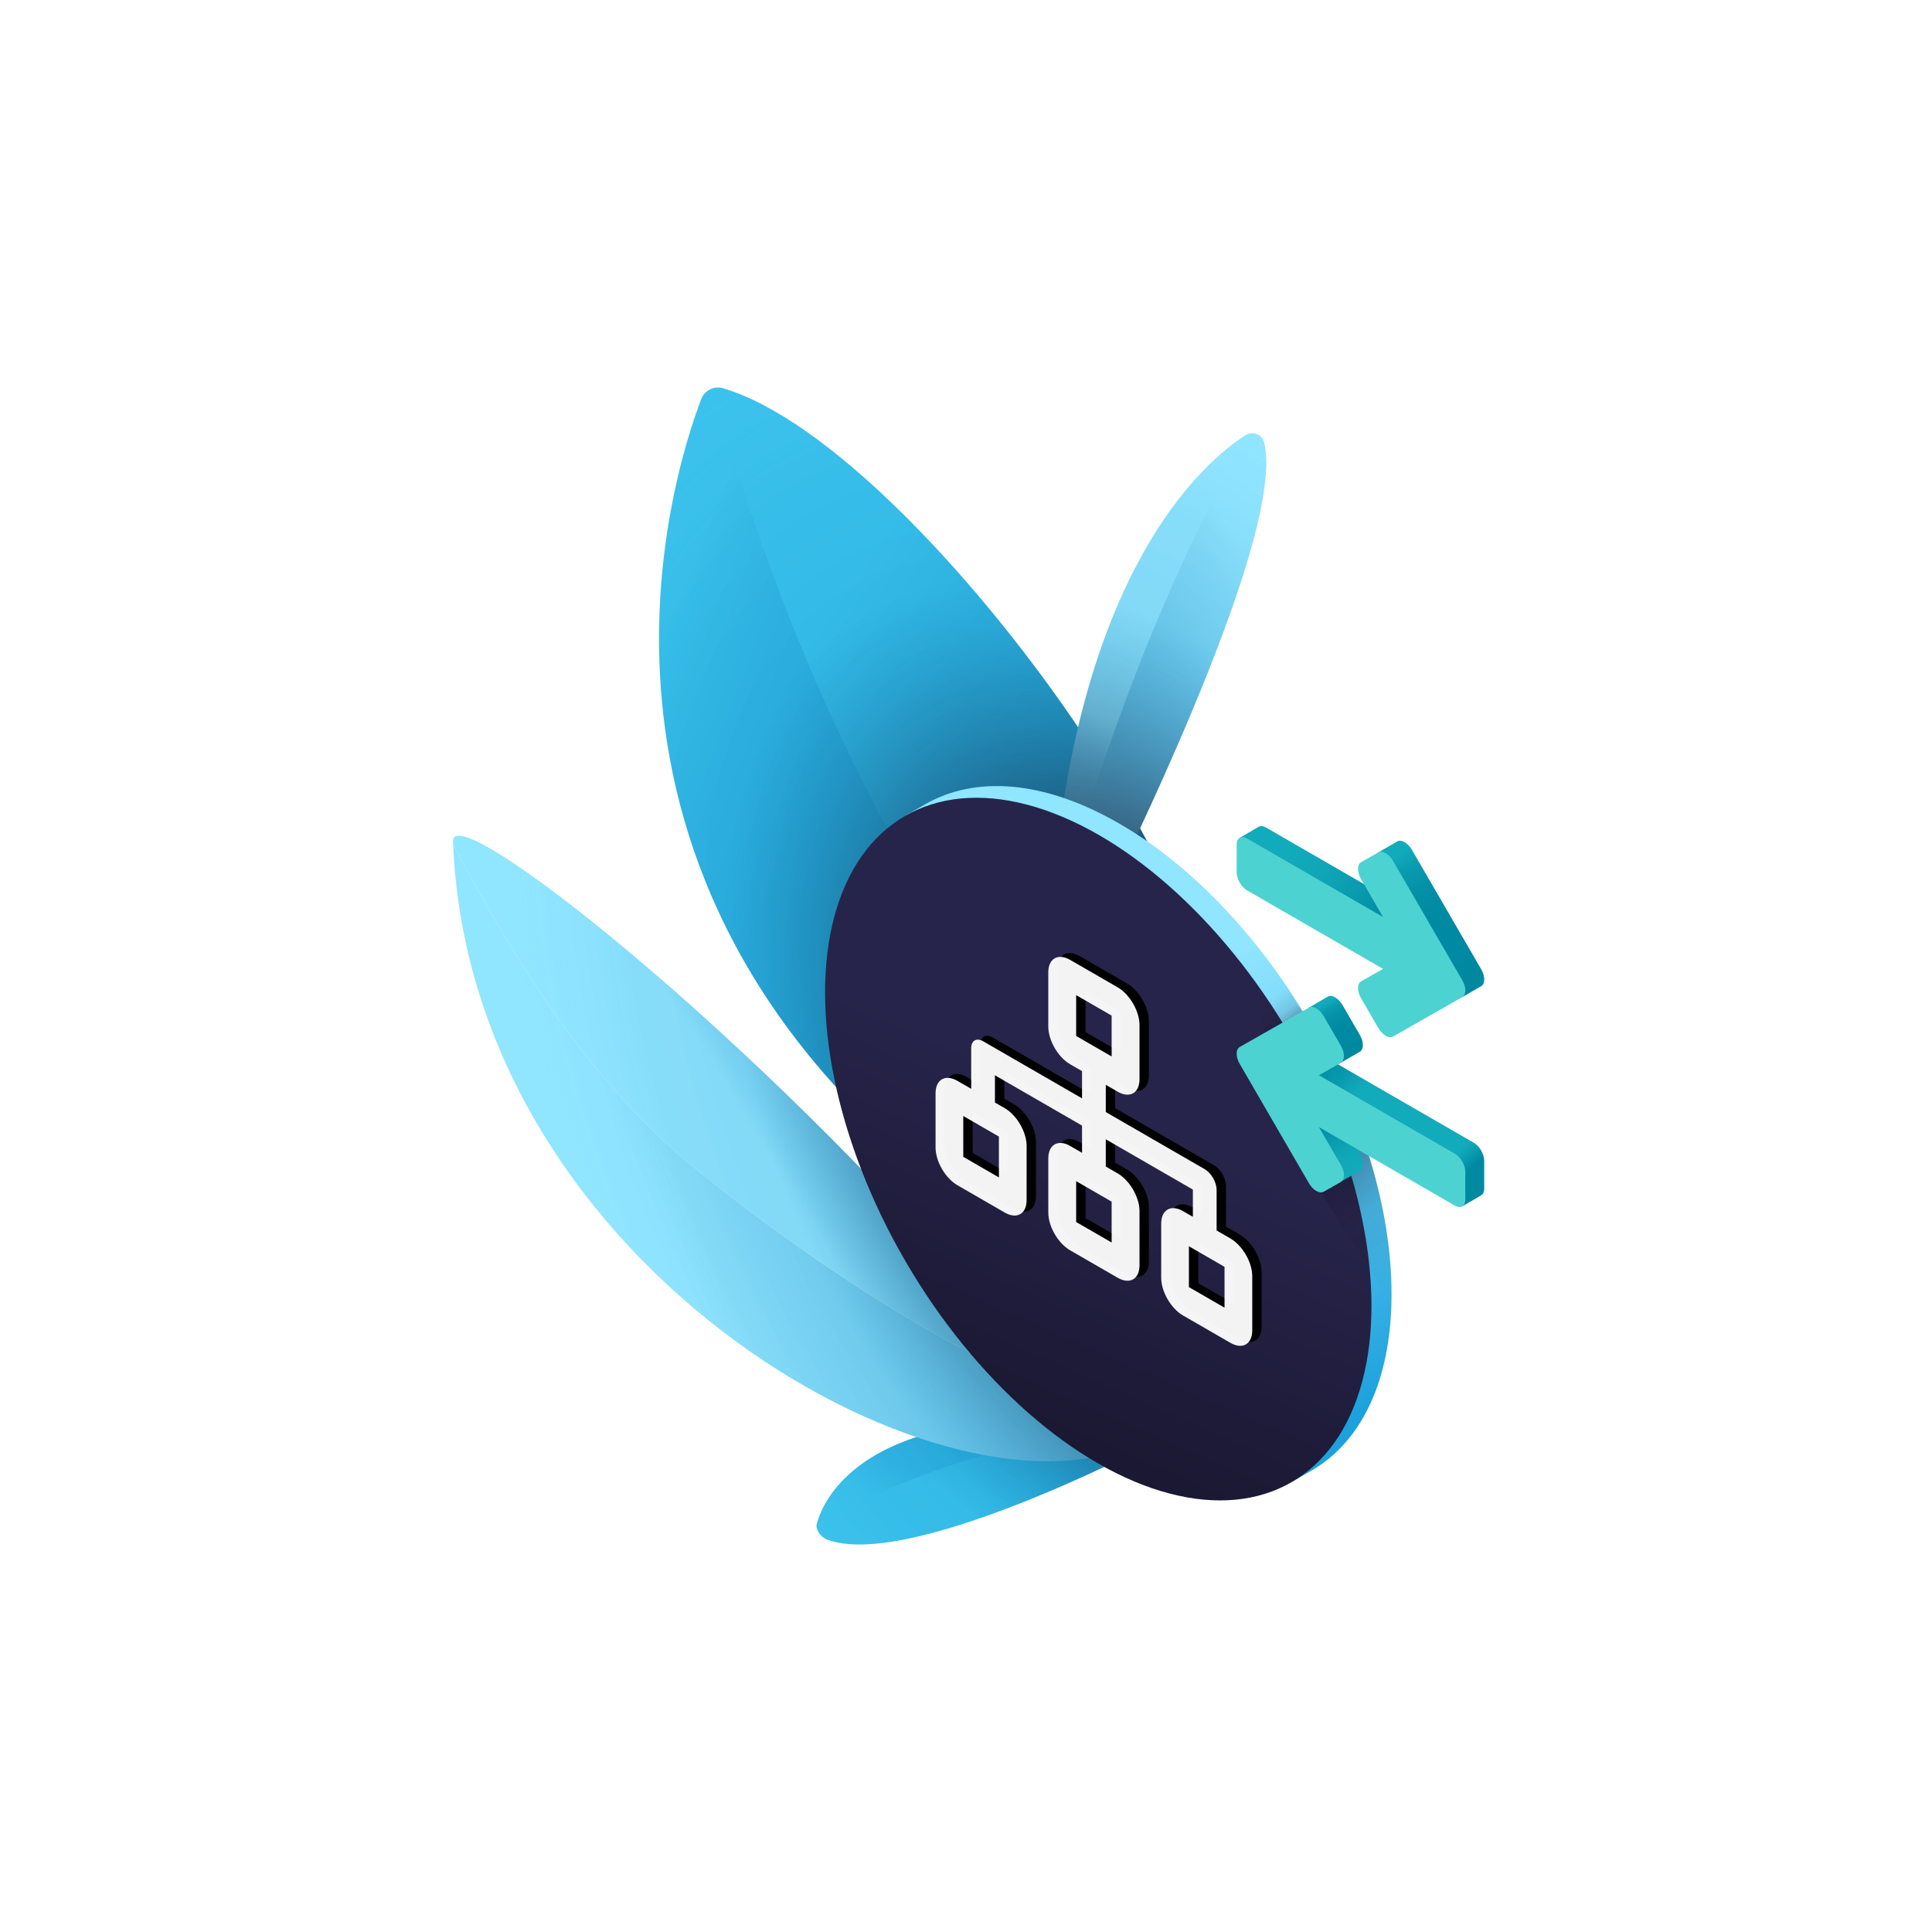 <?xml version="1.0" encoding="UTF-8"?><svg xmlns="http://www.w3.org/2000/svg" xmlns:xlink="http://www.w3.org/1999/xlink" viewBox="0 0 2500 2500"><defs><style>.cls-1{fill:url(#linear-gradient-12);}.cls-1,.cls-2,.cls-3,.cls-4,.cls-5,.cls-6,.cls-7,.cls-8,.cls-9,.cls-10,.cls-11,.cls-12,.cls-13,.cls-14,.cls-15,.cls-16,.cls-17,.cls-18,.cls-19,.cls-20,.cls-21{stroke-width:0px;}.cls-2{fill:url(#Degradado_sin_nombre_14);}.cls-3{fill:url(#linear-gradient);}.cls-4{fill:url(#Degradado_sin_nombre_13);}.cls-5{fill:url(#linear-gradient-6);}.cls-22{filter:url(#AI_DesenfoqueGaussiano_4);}.cls-23{isolation:isolate;}.cls-7{fill:url(#linear-gradient-11);}.cls-8{fill:url(#linear-gradient-5);}.cls-24{mix-blend-mode:hard-light;}.cls-9{fill:url(#linear-gradient-13);}.cls-10{fill:url(#linear-gradient-14);}.cls-11{fill:url(#linear-gradient-2);}.cls-12{fill:url(#Nueva_muestra_de_degradado_69);}.cls-13{fill:url(#linear-gradient-7);}.cls-14{fill:url(#linear-gradient-3);}.cls-15{fill:url(#linear-gradient-9);}.cls-16{fill:#4dd2d2;}.cls-17{fill:url(#linear-gradient-8);}.cls-18{fill:url(#linear-gradient-10);}.cls-19{fill:url(#Degradado_sin_nombre_5);}.cls-20{fill:url(#linear-gradient-4);}.cls-21{fill:rgba(255,255,255,.95);}</style><linearGradient id="linear-gradient" x1="1200.47" y1="1989.3" x2="1315.31" y2="1837.35" gradientUnits="userSpaceOnUse"><stop offset="0" stop-color="#39c2ec"/><stop offset=".17" stop-color="#34bae6"/><stop offset=".57" stop-color="#2cafde"/><stop offset="1" stop-color="#2aacdc"/></linearGradient><linearGradient id="linear-gradient-2" x1="1249.6" y1="1952.37" x2="1378.58" y2="1761.54" xlink:href="#linear-gradient"/><linearGradient id="linear-gradient-3" x1="844.33" y1="1559.87" x2="1183.57" y2="1413.22" gradientUnits="userSpaceOnUse"><stop offset="0" stop-color="#90e5ff"/><stop offset="1" stop-color="#65c2e7"/></linearGradient><linearGradient id="linear-gradient-4" x1="986.27" y1="1482.69" x2="1161.19" y2="1373.15" gradientUnits="userSpaceOnUse"><stop offset="0" stop-color="#90e5ff"/><stop offset=".11" stop-color="#86ddf9"/><stop offset=".39" stop-color="#73ceef"/><stop offset=".68" stop-color="#68c4e9"/><stop offset="1" stop-color="#65c2e7"/></linearGradient><linearGradient id="linear-gradient-5" x1="816.04" y1="927.44" x2="1233.02" y2="1088.22" xlink:href="#linear-gradient"/><linearGradient id="linear-gradient-6" x1="1024.45" y1="858.31" x2="1334.89" y2="1072.78" gradientUnits="userSpaceOnUse"><stop offset="0" stop-color="#39c2ec"/><stop offset="1" stop-color="#2aacdc"/></linearGradient><linearGradient id="linear-gradient-7" x1="1444.35" y1="939.89" x2="1382.51" y2="1065.34" xlink:href="#linear-gradient-4"/><linearGradient id="linear-gradient-8" x1="1663.67" y1="797.75" x2="1324.43" y2="1015.07" xlink:href="#linear-gradient-4"/><radialGradient id="Degradado_sin_nombre_14" cx="1509.72" cy="1460.19" fx="1509.72" fy="1460.19" r="718.34" gradientTransform="translate(-981.61 194.01) rotate(-30.36) scale(1 1.61)" gradientUnits="userSpaceOnUse"><stop offset=".34" stop-color="#141226" stop-opacity=".6"/><stop offset=".67" stop-color="#0071b0" stop-opacity=".1"/><stop offset=".83" stop-color="#1e89c0" stop-opacity=".08"/><stop offset=".97" stop-color="#79d2f2" stop-opacity=".02"/><stop offset="1" stop-color="#90e5ff" stop-opacity="0"/></radialGradient><linearGradient id="Nueva_muestra_de_degradado_69" x1="-6721.01" y1="-6126.85" x2="-6980.3" y2="-5576.09" gradientTransform="translate(-5239.74 7415.42) rotate(-180) scale(1 -1)" gradientUnits="userSpaceOnUse"><stop offset="0" stop-color="#90e5ff"/><stop offset="1" stop-color="#1da1dc"/></linearGradient><linearGradient id="Degradado_sin_nombre_13" x1="-6264.73" y1="-5025.08" x2="-7055.41" y2="-6828.24" gradientTransform="translate(-7316.73 3265.91) rotate(-149.84) scale(1 -1)" gradientUnits="userSpaceOnUse"><stop offset=".21" stop-color="#141226"/><stop offset=".53" stop-color="#27244b"/><stop offset=".98" stop-color="#27244b"/><stop offset="1" stop-color="#27244b"/></linearGradient><linearGradient id="linear-gradient-9" x1="1626.88" y1="1306.73" x2="1654.27" y2="1342.95" gradientUnits="userSpaceOnUse"><stop offset="0" stop-color="#141226" stop-opacity="0"/><stop offset="0" stop-color="#141226" stop-opacity="0"/><stop offset=".52" stop-color="#141226" stop-opacity=".1"/><stop offset=".87" stop-color="#141226" stop-opacity=".3"/></linearGradient><linearGradient id="linear-gradient-10" x1="1845.8" y1="1622.54" x2="1729.18" y2="1490.03" gradientUnits="userSpaceOnUse"><stop offset="0" stop-color="#141226" stop-opacity="0"/><stop offset="0" stop-color="#141226" stop-opacity="0"/><stop offset=".52" stop-color="#141226" stop-opacity=".1"/><stop offset=".85" stop-color="#141226" stop-opacity=".3"/></linearGradient><filter id="AI_DesenfoqueGaussiano_4"><feGaussianBlur stdDeviation="4"/></filter><linearGradient id="linear-gradient-11" x1="1719.15" y1="1451.83" x2="1774.51" y2="1563.73" gradientUnits="userSpaceOnUse"><stop offset="0" stop-color="#0088a1"/><stop offset="0" stop-color="#0088a1"/><stop offset=".2" stop-color="#0a9baf"/><stop offset=".39" stop-color="#10a7b8"/><stop offset=".58" stop-color="#12abbb"/></linearGradient><linearGradient id="linear-gradient-12" x1="1697.32" y1="1342.42" x2="1876.21" y2="1537.21" gradientUnits="userSpaceOnUse"><stop offset="0" stop-color="#0088a1"/><stop offset=".12" stop-color="#028ca4"/><stop offset=".25" stop-color="#099aae"/><stop offset=".35" stop-color="#12abbb"/><stop offset=".88" stop-color="#12abbb"/><stop offset=".9" stop-color="#12abbb"/><stop offset=".99" stop-color="#028da4"/><stop offset="1" stop-color="#0089a1"/></linearGradient><linearGradient id="linear-gradient-13" x1="1742.83" y1="1382.98" x2="1660.4" y2="1243.91" gradientUnits="userSpaceOnUse"><stop offset="0" stop-color="#0088a1"/><stop offset=".3" stop-color="#0089a2"/><stop offset=".41" stop-color="#0490a7"/><stop offset=".49" stop-color="#0a9cb0"/><stop offset=".54" stop-color="#12abbb"/><stop offset=".59" stop-color="#12abbb"/><stop offset=".59" stop-color="#12abbb"/></linearGradient><linearGradient id="Degradado_sin_nombre_5" x1="1797.33" y1="1192.64" x2="1663.48" y2="1105.18" gradientUnits="userSpaceOnUse"><stop offset="0" stop-color="#0088a1"/><stop offset=".31" stop-color="#0899ad"/><stop offset=".67" stop-color="#0fa6b7"/><stop offset="1" stop-color="#12abbb"/></linearGradient><linearGradient id="linear-gradient-14" x1="1906.56" y1="1313.69" x2="1690.56" y2="949.27" xlink:href="#linear-gradient-13"/></defs><g class="cls-23"><g id="ARTWORK"><g id="Plant2"><path class="cls-3" d="m1056.9,1977.15c108.84-11.79,256.46-87.39,405.92-114.22,4.43-.8-14.33-20.39-9.89-21.15-325.12-31.25-385.24,91.11-396.08,130.08-.44,1.6-.4,3.41.04,5.29Z"/><path class="cls-11" d="m1478.69,1873.73l-22.78-31.66c-1-.1-1.99-.2-2.98-.29-154.31,26.57-301.96,71.42-396.03,135.37,1.37,5.9,6.67,12.41,12.9,14.84,103.84,40.4,408.89-118.25,408.89-118.25Z"/><path class="cls-14" d="m1477.35,1864.2c-237.31,127.69-866.95-213.8-891.02-771.51,74.35,140.53,174.15,306.86,315.65,421.25,209.38,169.24,433.05,297.93,570.21,313.48,14.33,16.13,18.66,29.52,5.16,36.78Z"/><path class="cls-20" d="m1472.19,1827.42c-137.16-15.55-360.83-144.24-570.21-313.48-141.5-114.39-241.3-280.72-315.65-421.25-.07-1.29-.12-2.58-.17-3.87-2.25-59.17,388,245.94,698.67,610.97,0,0,142.56,77.19,187.36,127.63Z"/><path class="cls-8" d="m1433.98,1413.19c-70.03,61.89-177.11,149.61-177.11,149.61-555.81-407.13-389.88-940.2-349.47-1046.45,2.52-6.63,7.79-11.47,14.05-13.65,88,168.83,221.91,593.59,512.53,910.49Z"/><path class="cls-5" d="m1518.57,1338.26c-16.92,6.04-66.54,47.32-118.09,92.87-290.62-316.9-422.69-733.73-479.03-928.43,4.41-1.53,9.32-1.74,14.12-.33,267.21,79.1,741.36,779.32,583,835.88Z"/><path class="cls-13" d="m1618.67,560.66c-37.77,167.02-168.32,422.02-234.33,656.44-1.96,6.95-24.23-11.52-26.15-4.56,24.34-467.19,199.39-614.75,253.45-649.42,2.22-1.42,4.62-2.22,7.03-2.46Z"/><path class="cls-17" d="m1395.49,1235.48l-37.52-18.66c.07-1.43.14-2.86.22-4.28,66.65-241.5,156.29-481.86,260.48-651.88,7.57-.78,15.17,3.96,17.13,12.05,32.71,134.69-240.31,662.77-240.31,662.77Z"/><g class="cls-24"><path class="cls-2" d="m1472.19,1827.42c14.33,16.13,18.66,29.52,5.16,36.78-1.32.71-2.67,1.39-4.02,2.08l5.37,7.46s-305.05,158.65-408.89,118.25c-6.24-2.42-11.53-8.94-12.9-14.84-.44-1.88-.49-3.69-.04-5.29,6.73-24.19,32.46-80.54,128.83-112.3-268.23-91.4-582.5-376.04-599.36-766.88-.07-1.29-.12-2.58-.17-3.87-2.25-59.17,388,245.94,698.67,610.97,0,0,142.56,77.19,187.36,127.63Zm163.61-1254.71c-1.96-8.09-9.56-12.83-17.13-12.05-2.41.24-4.81,1.04-7.03,2.46-41.77,26.79-155.75,120.96-216.66,377.85-132.59-195.88-322.98-398.2-459.41-438.58-4.8-1.42-9.71-1.21-14.12.33-6.26,2.18-11.53,7.01-14.05,13.65-40.42,106.25-206.35,639.32,349.47,1046.45,0,0,107.08-87.71,177.11-149.61-1.92-2.1-3.83-4.2-5.74-6.3,40.76-35.15,76.49-63.68,90.33-68.63,59.09-21.11,30.11-131.83-43.31-266.46,77.74-166.89,181.42-413.13,160.54-499.1Z"/></g></g><g id="Icon_users"><g id="Circle_Tick_upgrade_Calendar"><g class="cls-23"><path class="cls-12" d="m1196.76,1041.01c64.28-37.35,153.29-32.09,251.54,24.64,195.23,112.72,352.99,385.97,352.36,610.31-.32,111.45-39.66,189.86-103.12,226.74l-25.96,14.96c63.46-36.88-436.5-899.04-500.78-861.68l25.96-14.96Z"/><ellipse class="cls-4" cx="1421.18" cy="1486.82" rx="288.64" ry="498.32" transform="translate(-554.63 915.39) rotate(-30.16)"/></g></g><path class="cls-15" d="m1653.94,1424.85l-30.2-155.41,26.4-14.27s72.29,103.26,98.04,175.98v81.74l-94.24-88.03Z"/><path class="cls-18" d="m1800.66,1675.96c.29-102.31-32.36-214.78-86.49-317.57l-24.34,154.48c7.2,13.1,110.7,172.8,110.7,172.8.08-3.21.12-6.45.13-9.72Z"/></g><g id="OrgIcon-"><g id="OrgIcon" class="cls-22"><path class="cls-6" d="m1624.13,1618.43c-5.3-9.09-12.46-16.61-19.92-20.92l-17.83-10.3v-52.84c-.05-4.68-1.69-10.08-4.56-15.03s-6.75-9.06-10.8-11.46l-128.06-73.93v-35.23s15.37,8.87,15.37,8.87c7.46,4.31,14.62,5.07,19.92,2.1,5.3-2.97,8.3-9.42,8.35-17.94v-70.46c0-8.6-2.98-18.57-8.28-27.7-5.31-9.15-12.5-16.72-19.99-21.04l-61.47-35.49c-7.5-4.33-14.7-5.07-19.99-2.04-5.31,3.01-8.29,9.53-8.29,18.13v70.46c.05,8.58,3.06,18.5,8.36,27.59,5.3,9.09,12.45,16.6,19.92,20.91l15.36,8.87v35.23s-128.06-73.93-128.06-73.93c-4.06-2.28-7.93-2.64-10.8-1.01-2.87,1.63-4.5,5.14-4.56,9.76v52.84s-17.82-10.29-17.82-10.29c-7.47-4.31-14.62-5.06-19.92-2.08-5.3,2.97-8.31,9.41-8.36,17.94v70.46c0,8.6,2.98,18.57,8.29,27.7,5.3,9.14,12.49,16.7,19.99,21.03l61.47,35.49c7.46,4.25,14.6,4.93,19.86,1.89,5.26-3.04,8.21-9.53,8.21-18.09v-70.46c-.05-8.54-3.04-18.41-8.29-27.46-5.25-9.06-12.36-16.57-19.78-20.92l-12.91-7.45v-35.23s112.69,65.06,112.69,65.06v35.23s-15.36-8.87-15.36-8.87c-7.47-4.31-14.62-5.06-19.92-2.08-5.3,2.97-8.31,9.41-8.36,17.94v70.46c0,8.6,2.98,18.57,8.29,27.7,5.3,9.14,12.49,16.7,19.99,21.03l61.47,35.49c7.49,4.33,14.69,5.07,19.99,2.05,5.3-3.01,8.28-9.54,8.28-18.14v-70.46c-.05-8.59-3.05-18.5-8.35-27.58-5.3-9.09-12.46-16.61-19.92-20.92l-15.37-8.87v-35.23s112.69,65.06,112.69,65.06v35.23s-12.91-7.45-12.91-7.45c-7.43-4.23-14.54-4.93-19.79-1.93-5.25,2.99-8.22,9.42-8.28,17.9v70.46c0,8.56,2.94,18.46,8.21,27.57,5.26,9.11,12.4,16.68,19.87,21.04l61.47,35.49c7.49,4.33,14.69,5.07,19.99,2.05,5.3-3.01,8.28-9.54,8.28-18.14v-70.46c-.05-8.59-3.05-18.5-8.35-27.58Zm-319.47-152.76v52.85s-46.1-26.62-46.1-26.62v-52.85s46.1,26.62,46.1,26.62Zm145.88,84.22v52.85s-45.89-26.5-45.89-26.5v-52.85s45.89,26.5,45.89,26.5Zm-45.89-214.39v-52.85s45.89,26.5,45.89,26.5v52.85s-45.89-26.5-45.89-26.5Zm191.98,351.58l-46.1-26.61v-52.85s46.1,26.61,46.1,26.61v52.85Z"/></g><path id="OrgIcon-2" class="cls-21" d="m1612.04,1623.47c-5.3-9.09-12.46-16.61-19.92-20.92l-17.83-10.3v-52.84c-.05-4.68-1.69-10.08-4.56-15.03-2.86-4.93-6.75-9.06-10.8-11.46l-128.06-73.93v-35.23s15.37,8.87,15.37,8.87c7.46,4.31,14.62,5.07,19.92,2.1s8.3-9.42,8.35-17.94v-70.46c0-8.6-2.98-18.57-8.28-27.7-5.31-9.15-12.5-16.72-19.99-21.04l-61.47-35.49c-7.5-4.33-14.7-5.07-19.99-2.04-5.31,3.01-8.29,9.53-8.29,18.13v70.46c.05,8.58,3.06,18.5,8.36,27.59,5.3,9.09,12.45,16.6,19.92,20.91l15.36,8.87v35.23s-128.06-73.93-128.06-73.93c-4.06-2.28-7.93-2.64-10.8-1.01-2.87,1.63-4.5,5.14-4.56,9.76v52.84s-17.82-10.29-17.82-10.29c-7.47-4.31-14.62-5.06-19.92-2.08-5.3,2.97-8.31,9.41-8.36,17.94v70.46c0,8.6,2.98,18.57,8.29,27.7,5.3,9.14,12.49,16.7,19.99,21.03l61.47,35.49c7.46,4.25,14.6,4.93,19.86,1.89,5.26-3.04,8.21-9.53,8.21-18.09v-70.46c-.05-8.54-3.04-18.41-8.29-27.46-5.25-9.06-12.36-16.57-19.78-20.92l-12.91-7.45v-35.23s112.69,65.06,112.69,65.06v35.23s-15.36-8.87-15.36-8.87c-7.47-4.31-14.62-5.06-19.92-2.08-5.3,2.97-8.31,9.41-8.36,17.94v70.46c0,8.6,2.98,18.57,8.29,27.7,5.3,9.14,12.49,16.7,19.99,21.03l61.47,35.49c7.49,4.33,14.69,5.07,19.99,2.05,5.3-3.01,8.28-9.54,8.28-18.14v-70.46c-.05-8.59-3.05-18.5-8.35-27.58-5.3-9.09-12.46-16.61-19.92-20.92l-15.37-8.87v-35.23s112.69,65.06,112.69,65.06v35.23s-12.91-7.45-12.91-7.45c-7.43-4.23-14.54-4.93-19.79-1.93-5.25,2.99-8.22,9.42-8.28,17.9v70.46c0,8.56,2.94,18.46,8.21,27.57,5.26,9.11,12.4,16.68,19.87,21.04l61.47,35.49c7.49,4.33,14.69,5.07,19.99,2.05,5.3-3.01,8.28-9.54,8.28-18.14v-70.46c-.05-8.59-3.05-18.5-8.35-27.58Zm-319.47-152.76v52.85s-46.1-26.62-46.1-26.62v-52.85s46.1,26.62,46.1,26.62Zm145.88,84.22v52.85s-45.89-26.5-45.89-26.5v-52.85s45.89,26.5,45.89,26.5Zm-45.89-214.39v-52.85s45.89,26.5,45.89,26.5v52.85s-45.89-26.5-45.89-26.5Zm191.98,351.58l-46.1-26.61v-52.85s46.1,26.61,46.1,26.61v52.85Z"/></g><g id="ArrowsDark"><path class="cls-7" d="m1737.29,1527.82l22.29-12.68c5.27-3,5.27-12.82,0-21.9l-28.42-48.99-44.09-19.4s48.94,103.7,50.22,102.97Z"/><path class="cls-1" d="m1907.07,1478.71l-175.62-101.39-41.62-10.77c-1.47,29.5-2.76,58.3-2.76,58.3l44.09,19.4,161.13,116.7,24.18-14.1c.11-.06.22-.12.32-.19l.25-.15h-.02c2.2-1.5,3.55-4.37,3.55-8.39v-36.13c0-8.54-6.06-18.98-13.51-23.29Z"/><path class="cls-9" d="m1759.58,1360.97c5.27-3,5.27-12.82,0-21.9l-22.29-38.42c-2.55-4.4-5.94-7.97-9.55-10.05-3.61-2.08-7-2.43-9.55-.98l-24.46,14.25c-.65.37-2.37,31.9-3.9,62.67l41.62,10.77,28.13-16.34Z"/><path class="cls-19" d="m1769.46,1146.58h0l-131.25-75.77c-3.72-2.15-7.1-2.36-9.55-.97l-23.79,13.93s118.57,83.01,203.38,143.87v-21.67l-38.79-59.37Z"/><path class="cls-10" d="m1916.63,1254.15l-89.53-154.32c-2.55-4.4-5.94-7.97-9.55-10.05-3.61-2.08-7-2.43-9.55-.98l-24.46,14.25c-5.27,3-14.08,43.53-14.08,43.53l38.79,59.37v21.67c45.99,33,82.06,59.48,83.92,62.68l24.46-14.25c2.55-1.45,3.96-4.53,3.96-8.67s-1.4-8.84-3.96-13.24Z"/><path class="cls-16" d="m1793.08,1340.27c-3.61-2.08-7-5.65-9.55-10.05l-22.29-38.42c-5.27-9.08-5.27-18.9,0-21.9l28.42-16.17-175.91-101.56c-7.45-4.3-13.51-14.75-13.51-23.29v-36.13c0-8.54,6.06-11.99,13.51-7.69l175.91,101.56-28.42-48.99c-5.27-9.08-5.27-18.9,0-21.9l22.29-12.68c2.55-1.45,5.94-1.1,9.55.98,3.61,2.08,7,5.65,9.55,10.05l89.53,154.32c2.55,4.4,3.96,9.1,3.96,13.24,0,4.14-1.4,7.21-3.96,8.67l-89.53,50.94c-2.55,1.45-5.94,1.1-9.55-.98Z"/><path class="cls-16" d="m1703.28,1541.09c-3.61-2.08-7-5.65-9.55-10.05l-89.53-154.32c-2.55-4.4-3.96-9.1-3.96-13.24,0-4.14,1.4-7.21,3.96-8.67l89.53-50.94c2.55-1.45,5.94-1.1,9.55.98,3.61,2.08,7,5.65,9.55,10.05l22.29,38.42c5.27,9.08,5.27,18.9,0,21.9l-28.42,16.17,175.91,101.56c7.45,4.3,13.51,14.75,13.51,23.29v36.13c0,8.54-6.06,11.99-13.51,7.69l-175.91-101.56,28.42,48.99c5.27,9.08,5.27,18.9,0,21.9l-22.29,12.68c-2.55,1.45-5.94,1.1-9.55-.98Z"/></g></g></g></svg>